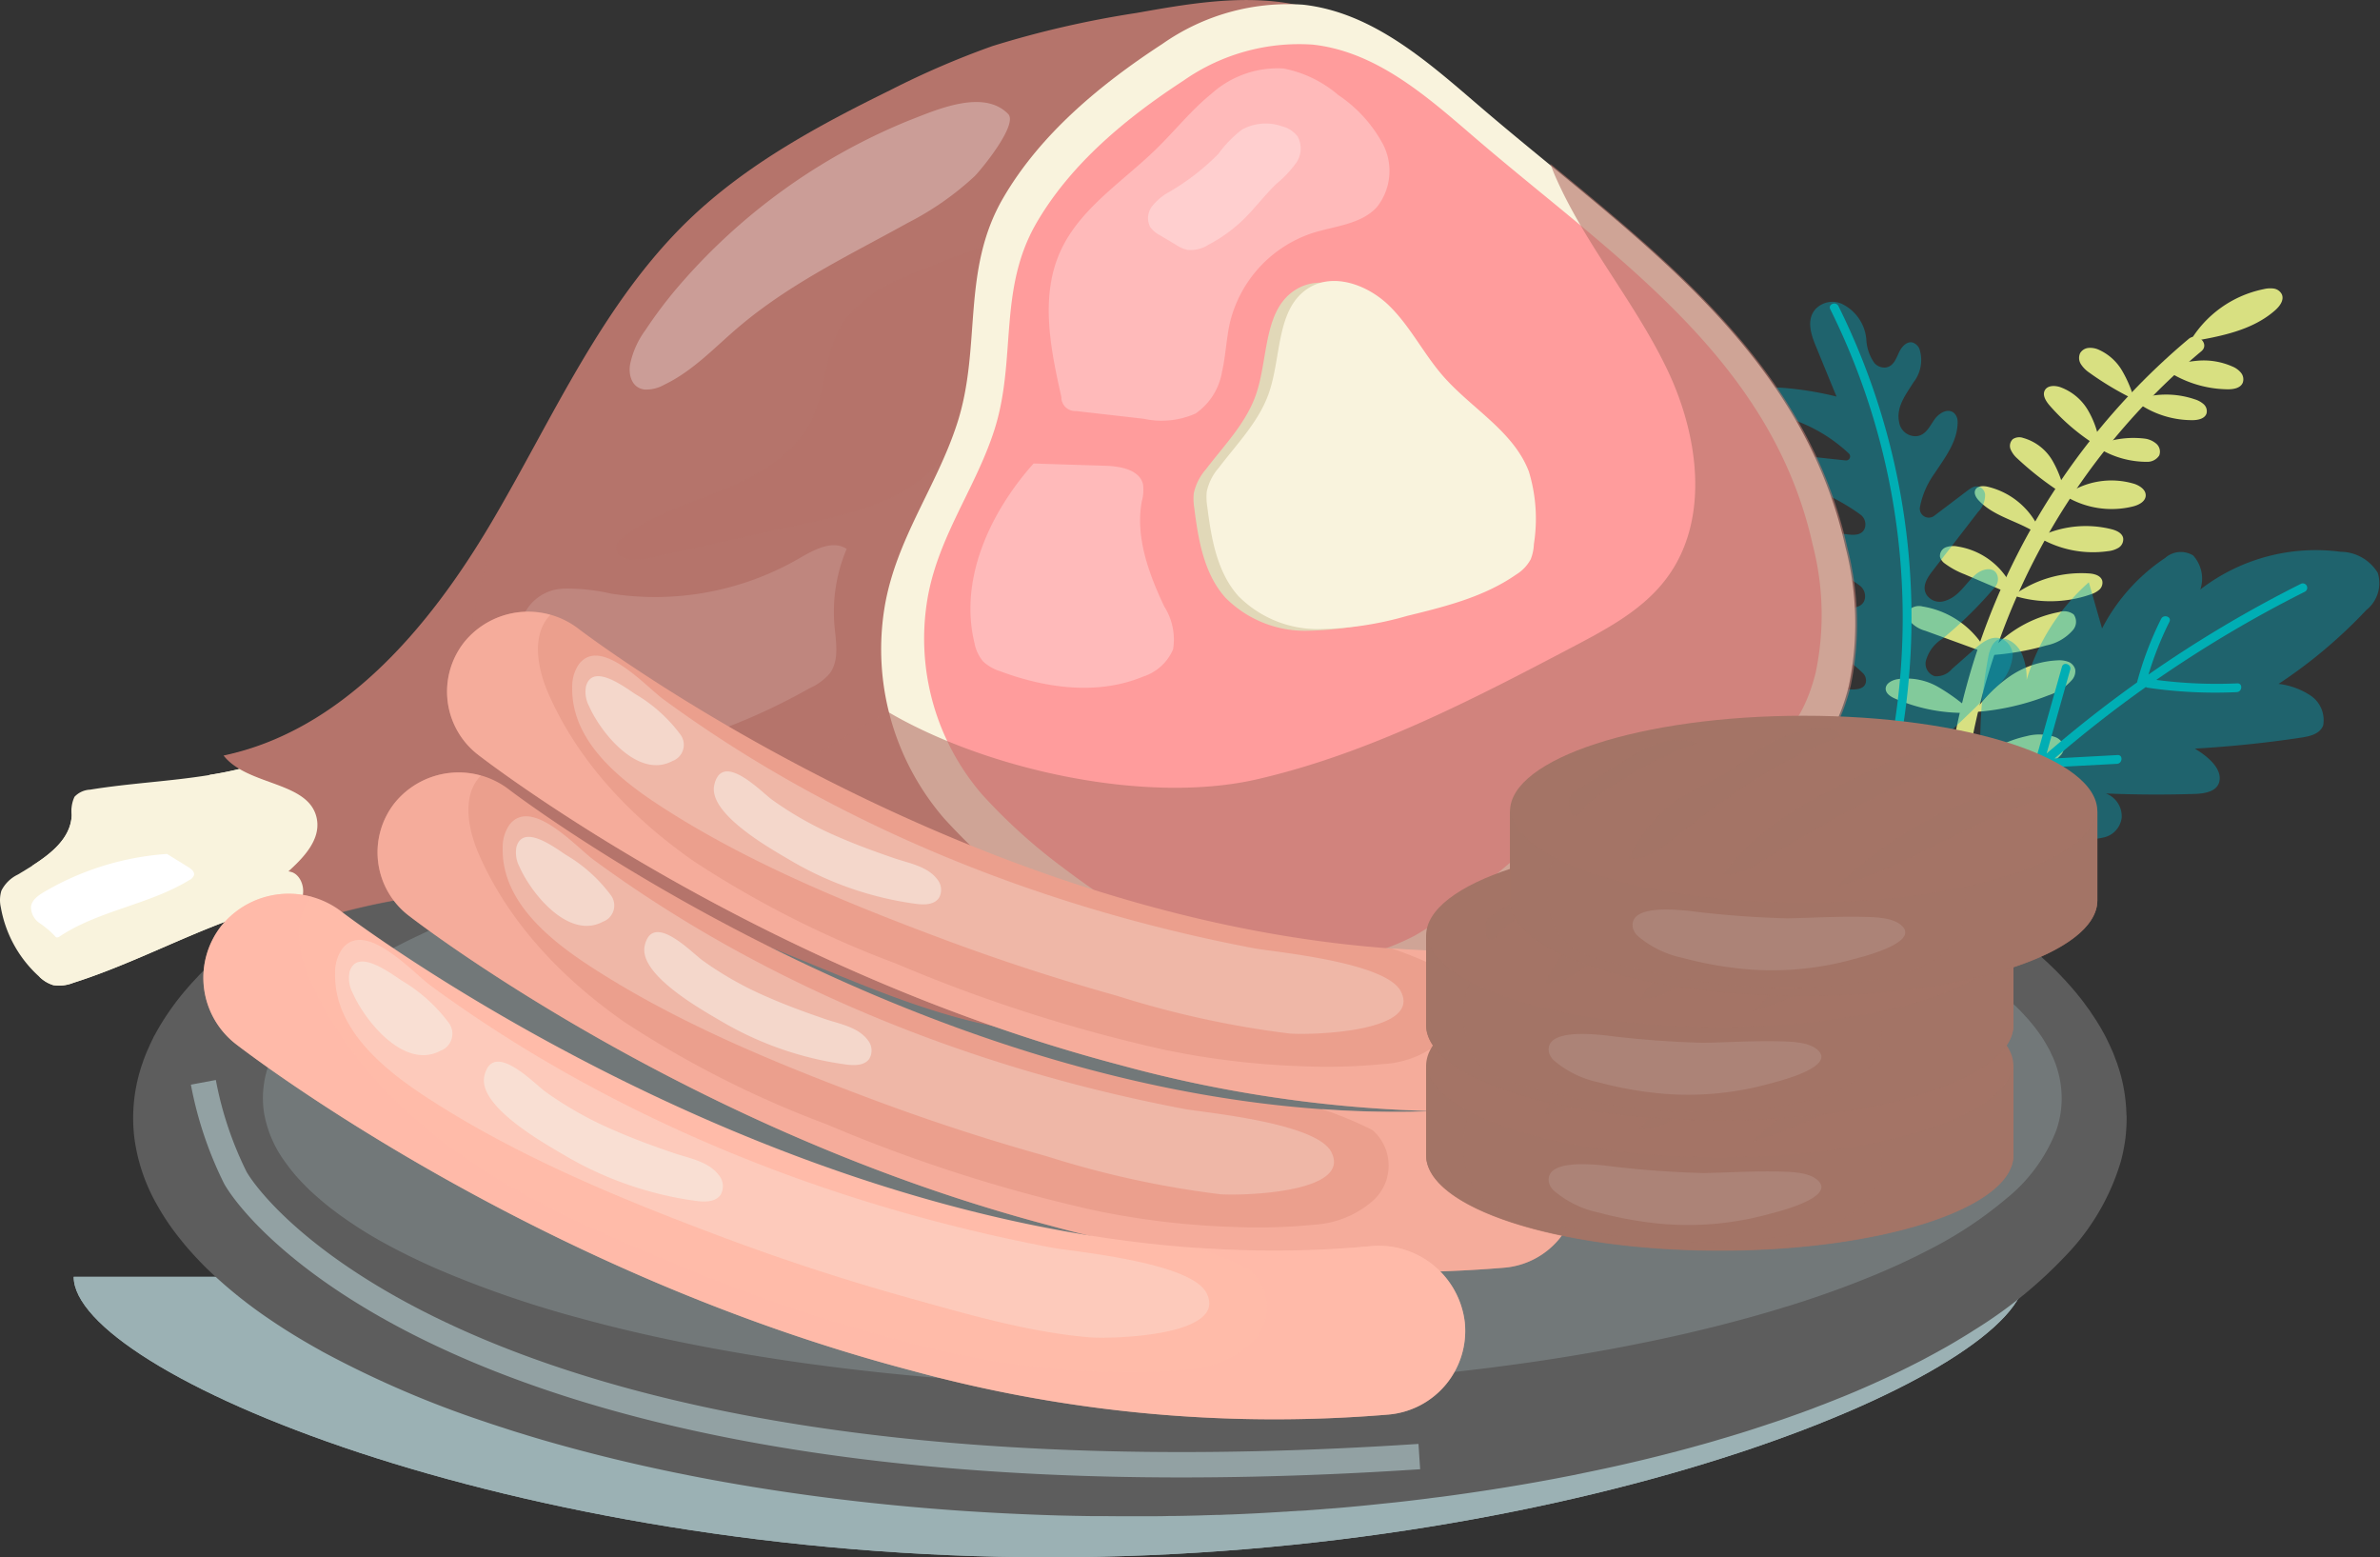 <svg id="Component_34_1" data-name="Component 34 – 1" xmlns="http://www.w3.org/2000/svg" xmlns:xlink="http://www.w3.org/1999/xlink" width="187.599" height="122.712" viewBox="0 0 187.599 122.712">
  <rect x="0" y="0" width="187.599" height="122.712" fill="#333333" stroke="none"/>
  <defs>
    <clipPath id="clip-path">
      <path id="Path_2819" data-name="Path 2819" d="M226.222,184.108c0,7.483-34.429,22.1-76.9,22.1s-76.9-14.617-76.9-22.1Z" fill="#c8e7eb"/>
    </clipPath>
  </defs>
  <g id="Group_6834" data-name="Group 6834" transform="translate(-66.613 -83.496)" opacity="0.7">
    <g id="Group_6833" data-name="Group 6833">
      <path id="Path_2816" data-name="Path 2816" d="M226.222,184.108c0,7.483-34.429,22.1-76.9,22.1s-76.9-14.617-76.9-22.1Z" fill="#c8e7eb"/>
      <g id="Group_6832" data-name="Group 6832" clip-path="url(#clip-path)">
        <g id="Group_6830" data-name="Group 6830">
          <path id="Path_2817" data-name="Path 2817" d="M226.222,195.036l-153.8.113V184.108h153.8Z" fill="#c8e7eb"/>
        </g>
        <g id="Group_6831" data-name="Group 6831">
          <path id="Path_2818" data-name="Path 2818" d="M72.42,195.149l153.8-.113v11.172H72.42Z" fill="#c8e7eb"/>
        </g>
      </g>
    </g>
  </g>
  <path id="Path_2820" data-name="Path 2820" d="M234.24,171.608c0,.157-.005.308-.009.456-.012.379-.043.762-.086,1.133a13.691,13.691,0,0,1-.37,1.849,18.125,18.125,0,0,1-4.395,7.456,35.5,35.5,0,0,1-6.755,5.551c-.117.074-.233.149-.355.222q-.609.395-1.247.771c-.209.129-.424.255-.64.381-.339.2-.686.39-1.041.585-.287.161-.584.321-.883.478-.15.084-.3.163-.455.242s-.3.153-.455.231c-.766.392-1.557.777-2.367,1.152-.252.117-.516.235-.774.352-.036.018-.072.034-.11.051-.259.115-.517.23-.782.345-.148.065-.3.13-.45.194-.2.089-.4.169-.607.257-.22.093-.439.181-.658.271l-.006,0c-.193.078-.393.159-.59.236a.14.14,0,0,1-.016.01c-.107.04-.219.086-.332.128-.184.076-.377.149-.564.223h-.012l-.015.007c-.149.056-.3.118-.452.173-.251.1-.507.2-.766.291l-.075.026c-.26.1-.52.193-.784.284-.316.115-.636.227-.954.339-.2.071-.393.135-.59.2-.231.077-.464.159-.7.229a.1.1,0,0,1-.043.019l-1.263.414q-1.25.4-2.541.774c-.179.054-.358.108-.534.159-.345.1-.693.2-1.044.292-.085.029-.174.05-.262.073-.313.093-.635.176-.957.262q-1.564.419-3.176.806c-.511.123-1.022.241-1.537.359-.965.221-1.942.43-2.934.633l-1.138.235q-2.846.565-5.819,1.036c-.072.01-.144.023-.219.035-.012,0-.028,0-.041.007-.074.014-.146.023-.216.034l-.205.031c-1.217.188-2.454.367-3.7.532-.409.051-.817.1-1.226.156q-1.29.162-2.6.306l-.017,0c-.486.053-.977.1-1.47.153-1.059.111-2.13.211-3.207.3-.067,0-.136.008-.2.017a.588.588,0,0,0-.086.007l-.07,0c-.059.007-.122.013-.178.015s-.123.01-.186.014c-.021,0-.043,0-.065.008-.183.012-.366.031-.55.041l-.436.033-.042,0c-.077.006-.151.014-.227.019l-.16.014a.371.371,0,0,0-.077.008H169.5a1.092,1.092,0,0,0-.151.009l-.071,0-.121.011c-.031,0-.06,0-.1,0-.061.005-.125.007-.19.01-.115.01-.232.018-.348.022-.071.006-.142.009-.215.012-.113.011-.228.019-.343.027-.037,0-.079,0-.117.006-.12,0-.233.014-.352.019q-1.872.117-3.771.193c-.049,0-.1,0-.147.006-.072,0-.146,0-.219.006-.121,0-.246.012-.368.016l-.192.008c-.03,0-.057,0-.084,0-.061,0-.125,0-.188,0-.134.008-.265.011-.4.014-.063,0-.129.006-.193.006s-.128.005-.194.005c-.556.022-1.117.034-1.681.047l-.406.007c-.178,0-.356.008-.534.008h-.006c-.031,0-.06,0-.1,0s-.1,0-.151,0h-.049c-.24.005-.48.014-.722.014h-.036c-.13,0-.263.007-.4.007H157.6c-.059,0-.121,0-.184,0-.164,0-.326,0-.494,0h-.365c-.215,0-.426,0-.639,0h-.244q-.971,0-1.937-.012a1.235,1.235,0,0,1-.172,0h-.1c-.043,0-.085,0-.132,0s-.064,0-.1,0h-.058c-.049,0-.094,0-.139,0s-.07,0-.105,0c-.051,0-.1,0-.151,0a.984.984,0,0,1-.109,0q-1.365-.018-2.72-.054-3.874-.116-7.633-.371h-.01c-5.211-.358-10.244-.922-15.045-1.669-.031,0-.066-.009-.1-.015q-2.233-.348-4.4-.747c-4.183-.774-8.163-1.687-11.911-2.73q-1.353-.372-2.661-.772l-.28-.087c-.214-.067-.425-.129-.636-.194-.351-.111-.7-.222-1.045-.339-.056-.016-.117-.034-.17-.052-.14-.044-.278-.089-.415-.136-.247-.077-.493-.162-.737-.246a80.282,80.282,0,0,1-12.74-5.475c-.1-.054-.193-.1-.289-.162q-2.232-1.234-4.158-2.556a36.574,36.574,0,0,1-4.771-3.87c-.558-.547-1.074-1.1-1.558-1.658-.105-.121-.212-.241-.31-.371-.184-.221-.361-.443-.531-.664a18.711,18.711,0,0,1-1.417-2.106l-.158-.276a14.43,14.43,0,0,1-1.771-5.243,13.072,13.072,0,0,1,.426-5.227c.066-.23.139-.461.222-.693.008-.025.018-.052.026-.08.068-.2.145-.394.221-.59.023-.05.042-.1.064-.158.07-.158.139-.317.216-.481.032-.084.071-.164.11-.245.053-.116.108-.229.162-.339.039-.077.074-.156.114-.234a1.122,1.122,0,0,0,.059-.1c.132-.239.266-.48.409-.718.033-.063.075-.115.107-.18.132-.216.272-.429.415-.646.041-.053.073-.112.113-.166.175-.258.356-.516.547-.763.031-.046.064-.094.1-.139.164-.215.334-.427.511-.64.033-.039.063-.076.094-.117s.049-.06.076-.088c.062-.07.121-.143.188-.213a.242.242,0,0,1,.03-.043l.3-.336a.622.622,0,0,1,.1-.1.435.435,0,0,1,.06-.068c.124-.14.257-.275.381-.417.023-.025.047-.049.074-.075.268-.275.547-.55.833-.826.121-.118.249-.227.368-.344.037-.03.072-.066.109-.1q.165-.157.34-.314a.347.347,0,0,1,.063-.054c.219-.2.445-.388.676-.578.027-.02.054-.047.084-.069l.134-.112c.051-.046.1-.087.152-.129a.092.092,0,0,0,.019-.02.553.553,0,0,0,.091-.078c.327-.254.656-.514.99-.773.055-.034.1-.075.155-.112.358-.275.733-.541,1.116-.809.063-.046.133-.1.2-.136a2.426,2.426,0,0,1,.263-.178.084.084,0,0,1,.027-.026c.037-.027.07-.047.1-.072a.4.4,0,0,0,.056-.041c.2-.13.41-.269.617-.406.058-.034.117-.07.178-.109a1.69,1.69,0,0,1,.178-.111c.111-.075.219-.145.334-.215.2-.129.414-.255.619-.384.125-.074.242-.144.365-.215.375-.224.759-.447,1.141-.667a.819.819,0,0,0,.088-.046h0c.105-.067.215-.119.323-.182s.194-.1.3-.163c.083-.043.167-.09.251-.133s.164-.09.246-.132c.125-.07.252-.14.375-.2s.249-.13.375-.193c.28-.145.564-.29.853-.43.08-.042.157-.079.239-.121s.172-.086.262-.128a1.2,1.2,0,0,1,.148-.072c.071-.039.145-.074.219-.109.232-.111.458-.219.692-.324a1.658,1.658,0,0,1,.165-.078.028.028,0,0,0,.023-.01c.159-.07.325-.148.481-.225a1.65,1.65,0,0,0,.193-.086c.119-.051.232-.1.356-.154h0a1.5,1.5,0,0,1,.2-.094c.17-.078.345-.154.528-.232a.1.1,0,0,1,.04-.018c.317-.144.635-.273.959-.416.172-.063.349-.141.525-.212l.977-.394.512-.2c.31-.125.627-.243.943-.363.142-.054.28-.109.42-.163s.277-.109.432-.164h.015c.291-.1.582-.209.875-.31.153-.049.306-.11.454-.163.115-.036.228-.078.339-.114.225-.082.451-.155.682-.236l.471-.154c.086-.028.169-.058.255-.083h0c.054-.016.1-.038.154-.053h.006c.048-.013.093-.032.148-.048.037-.016.078-.026.111-.039.243-.079.487-.159.735-.235.1-.034.207-.07.308-.1.4-.126.8-.25,1.209-.372.158-.05.319-.1.477-.144.43-.13.855-.249,1.289-.373a.077.077,0,0,1,.039-.011.819.819,0,0,1,.153-.041h0a.361.361,0,0,1,.057-.021c.516-.146,1.027-.289,1.549-.424.143-.041.291-.078.433-.114.418-.111.835-.222,1.262-.327.128-.037.264-.069.4-.1.508-.129,1.017-.25,1.534-.377a.874.874,0,0,0,.086-.017l.309-.071a.109.109,0,0,1,.046-.01c.242-.06.488-.117.736-.171.2-.047.4-.1.605-.137a.138.138,0,0,1,.041-.009c.026-.007.045-.009.074-.018.11-.027.219-.051.329-.068a.51.51,0,0,1,.119-.027c.218-.052.435-.094.652-.145h0c.3-.068.6-.131.9-.194l.027,0c.58-.123,1.156-.234,1.738-.347.143-.031.291-.058.438-.086l1.464-.275c.11-.016.217-.037.33-.06.585-.1,1.18-.21,1.785-.307.116-.019.231-.043.355-.06.489-.078.993-.159,1.5-.237.147-.024.3-.04.44-.067.611-.1,1.224-.191,1.84-.277.027-.006.054-.006.083-.011.586-.08,1.182-.162,1.773-.237.155-.025.316-.045.474-.065.541-.068,1.089-.136,1.631-.2.093-.008.179-.02.271-.036.629-.067,1.261-.138,1.9-.2.144-.012.289-.034.434-.047l1.561-.154c.152-.016.3-.029.454-.039.637-.062,1.288-.123,1.937-.168l.267-.023c.558-.045,1.133-.086,1.7-.129.171-.01.347-.022.518-.035.6-.043,1.2-.078,1.8-.113.063-.005.125-.012.188-.016.66-.034,1.316-.067,1.982-.1.172-.008.35-.01.526-.02.533-.025,1.062-.04,1.6-.066.155,0,.306-.009.466-.013.66-.02,1.327-.042,2-.061.138,0,.271,0,.414-.012.548-.005,1.1-.012,1.652-.023.19,0,.375,0,.564,0,.679-.009,1.36-.016,2.042-.016.6,0,1.181.007,1.769.009.192.007.383.007.572.011s.4.005.6.011h.077l.506,0c.221.005.447.005.67.01.358.012.721.024,1.09.031.227.005.454.01.685.022.094,0,.192,0,.281.007.062,0,.116.006.169.006h.006c.153,0,.3.007.458.018.058,0,.116,0,.172,0h.055c.206.006.4.018.606.028.244.008.483.013.729.024.048,0,.1,0,.148.009h.04c.03,0,.063.005.094.005h.035c.036,0,.07,0,.1,0,.193.009.383.017.572.029s.36.021.535.032h0c.06.005.121.005.184.008a.21.21,0,0,1,.063.007h.005c.244.009.483.019.729.032.064,0,.131,0,.2.009l.369.023a.231.231,0,0,1,.074.008h.063c.4.024.8.047,1.2.078.063,0,.129,0,.19.007a2.741,2.741,0,0,0,.283.018c.172.012.342.026.511.042a.7.7,0,0,1,.129.013h.008c.1,0,.188.012.276.022s.2.009.3.015a.794.794,0,0,0,.119.01c.093.006.178.016.265.019.071.006.137.012.205.014.291.028.587.051.883.076.071.008.143.011.219.018s.154.008.236.012c.023,0,.041.006.059.006.1.017.215.021.319.03.034,0,.07,0,.1.009s.093.011.144.014c.276.024.557.054.834.077.128.016.261.025.387.04a1.8,1.8,0,0,1,.2.019c.109.012.212.02.319.029h.008c.274.023.537.049.811.082h.031c.164.018.324.037.483.053.137.014.277.03.414.043a.012.012,0,0,1,.012.008c.332.029.669.071,1,.1.067.01.133.016.2.025.555.069,1.1.132,1.652.2.1.009.2.026.31.034.053.012.116.016.172.025s.129.015.194.027h.017a.43.43,0,0,0,.1.008.028.028,0,0,0,.023.007.267.267,0,0,1,.033.008c.247.031.5.06.752.1.169.023.338.044.508.07.364.048.725.1,1.088.151.184.026.367.057.555.088.351.044.7.1,1.05.156.178.027.355.051.534.082.363.055.72.117,1.08.168h.017c.049.009.1.021.161.034.1.018.2.032.3.05.439.071.878.149,1.312.224.075.012.145.027.217.041.526.091,1.049.183,1.568.285.049.01.092.012.137.025.091.021.177.037.267.055h.006c.164.031.325.062.486.09.2.041.406.082.6.117l.416.09c.356.066.717.144,1.072.216.161.035.324.069.481.1.339.068.671.141,1.006.216.162.031.314.071.477.11.343.073.681.151,1.017.234.146.034.289.061.435.1.045.009.09.024.135.034s.115.026.171.035c.282.076.567.137.847.21.084.024.177.042.263.062.954.242,1.891.482,2.821.732.117.029.236.063.345.1.344.094.684.184,1.02.285l.176.051c.037.011.078.02.115.032a.45.45,0,0,0,.055.013c.023.01.049.016.078.027a.089.089,0,0,0,.031.008c.3.084.6.172.893.264.144.035.294.084.437.129.266.078.528.158.783.233.043.017.08.028.127.044l.03.008c.13.035.255.081.386.12.055.017.118.04.174.052s.134.048.2.07c.21.06.411.128.616.2.1.035.194.06.291.1s.211.069.319.106a.353.353,0,0,1,.051.02c.285.09.563.189.841.283.047.013.094.029.136.045l1.187.414c.1.035.2.076.309.111.3.11.606.225.907.335.132.05.264.1.4.146.248.092.484.184.723.277a.738.738,0,0,0,.082.036c.14.049.274.109.408.153.26.113.526.218.784.321.13.049.265.109.39.155.279.121.558.231.826.348.1.046.209.086.312.135.756.317,1.491.65,2.211.987.088.046.174.083.26.124.271.131.54.254.8.385.113.057.23.111.346.171a1.911,1.911,0,0,1,.179.093c.176.086.346.164.512.251.125.065.246.122.364.19.224.117.439.227.659.344.116.062.231.121.349.18.223.126.454.252.679.378.1.054.193.111.293.16.281.162.555.321.83.485a.584.584,0,0,1,.109.061c.311.188.621.371.932.563.058.032.114.075.17.11.241.153.474.3.71.447l.266.178c.2.129.4.266.593.4.1.063.191.13.282.192.186.128.373.261.555.393.1.065.184.131.273.2.188.139.379.276.565.415.075.051.148.113.224.168s.178.137.266.209q.2.154.4.314c.03.027.057.047.083.068.256.207.506.41.755.626a.15.15,0,0,0,.037.028c.223.19.442.384.653.583.053.05.107.092.158.141.173.164.348.315.514.48.06.06.115.11.177.169.161.159.317.31.471.468.055.057.1.113.158.165.161.177.323.338.479.511.033.046.073.082.109.124.16.176.317.352.468.532.048.061.1.114.151.174.1.117.185.24.28.349s.168.211.25.318c.1.124.183.246.269.366s.187.248.276.371.156.239.236.353.176.267.262.394.146.233.211.342c.085.138.17.275.248.411.06.116.123.226.185.333.078.141.154.289.226.432.051.112.1.22.155.323.072.148.138.3.205.456.049.1.1.2.141.307.035.083.068.169.1.255a1.459,1.459,0,0,1,.053.154.378.378,0,0,1,.037.089c.033.09.074.186.1.268.017.047.037.08.054.132v.018c.071.206.133.41.2.623a13.142,13.142,0,0,1,.515,3.352v0C234.24,171.416,234.24,171.514,234.24,171.608Z" transform="translate(-66.613 -83.496)" fill="#5d5d5d"/>
  <path id="Path_2821" data-name="Path 2821" d="M229.119,170.065c0,.113,0,.222-.008.329-.011.276-.041.553-.079.823a7.976,7.976,0,0,1-.333,1.34,12.869,12.869,0,0,1-3.965,5.406,31.559,31.559,0,0,1-6.1,4.024c-.106.054-.21.109-.321.162-.366.191-.739.376-1.124.559-.189.094-.383.185-.578.275-.306.144-.618.285-.939.425-.26.117-.527.233-.8.348l-.41.175c-.133.055-.273.11-.41.167-.692.284-1.407.563-2.137.835-.227.085-.465.17-.7.256l-.1.036-.707.251-.4.139c-.181.066-.366.123-.549.188s-.4.131-.594.2l-.006,0c-.174.055-.353.114-.531.171-.006,0-.01,0-.014.006l-.3.092c-.166.056-.339.11-.508.163l-.012,0a.031.031,0,0,1-.016,0c-.131.04-.268.085-.4.125-.228.072-.459.141-.693.21l-.067.02c-.236.07-.47.141-.709.206-.285.083-.572.165-.859.245-.178.053-.356.1-.533.148-.209.056-.42.116-.627.167a.128.128,0,0,1-.039.013c-.377.1-.756.2-1.141.3q-1.125.29-2.294.562l-.479.116c-.313.071-.625.142-.943.212-.077.019-.157.035-.237.051-.282.068-.574.128-.864.191q-1.408.3-2.866.584c-.459.089-.92.175-1.385.261q-1.306.238-2.648.46l-1.026.168q-2.569.409-5.252.751l-.195.026a.341.341,0,0,1-.039.006l-.2.025c-.061.006-.125.015-.184.022-1.1.135-2.215.266-3.342.385l-1.108.113c-.773.078-1.557.152-2.347.222h-.016c-.437.039-.882.076-1.326.112-.955.08-1.922.153-2.9.217-.06,0-.121.006-.18.013-.027,0-.054,0-.077,0l-.065,0c-.051,0-.107.01-.159.011l-.167.01c-.019,0-.04,0-.059.005-.164.009-.332.024-.5.031-.129.006-.261.015-.393.024h-.037l-.206.014c-.048,0-.1.006-.146.009a.391.391,0,0,0-.068.007H170.7a1.255,1.255,0,0,0-.137.006l-.062,0c-.035,0-.073,0-.109.008s-.055,0-.088,0c-.055.005-.112.006-.172.008-.1.006-.208.012-.313.015-.063.005-.127.007-.192.009-.105.008-.207.014-.312.02-.033,0-.071,0-.1,0-.108,0-.211.011-.318.014q-1.687.084-3.4.141c-.046,0-.087,0-.133,0-.065,0-.131,0-.2,0-.109,0-.221.008-.332.01-.057,0-.117,0-.173.006-.026,0-.051,0-.075,0-.055,0-.112,0-.168,0-.123.006-.241.008-.363.01-.059,0-.119,0-.175,0s-.117,0-.177,0c-.5.015-1.006.025-1.515.035l-.367,0c-.161,0-.323.007-.483.007h-.005c-.026,0-.054,0-.085,0h-.18c-.218,0-.433.01-.652.01h-.032c-.118,0-.238,0-.357,0h-.061c-.054,0-.108,0-.167,0-.149,0-.293,0-.443,0h-.331c-.195,0-.384,0-.575,0h-.221c-.583,0-1.168,0-1.748-.009a1.351,1.351,0,0,1-.156,0h-.091c-.039,0-.077,0-.117,0s-.058,0-.09,0h-.052c-.045,0-.086,0-.126,0s-.063,0-.1,0h-.136c-.032,0-.065,0-.1,0q-1.231-.01-2.456-.04-3.5-.081-6.886-.268h-.009c-4.7-.259-9.243-.668-13.575-1.21l-.086-.011q-2.019-.252-3.971-.542c-3.774-.561-7.365-1.223-10.748-1.979-.812-.18-1.615-.367-2.4-.559l-.252-.064c-.194-.048-.383-.093-.574-.141-.317-.08-.633-.161-.944-.245-.051-.012-.1-.025-.153-.038-.126-.031-.25-.065-.374-.1q-.334-.086-.665-.18a82.775,82.775,0,0,1-11.495-3.968c-.09-.039-.176-.078-.263-.118q-2.015-.9-3.751-1.854a32.586,32.586,0,0,1-4.3-2.806c-.5-.4-.969-.8-1.406-1.2-.1-.087-.192-.174-.281-.267-.165-.162-.325-.323-.478-.483a13.878,13.878,0,0,1-1.279-1.527l-.143-.2a9.147,9.147,0,0,1-1.6-3.8,7.741,7.741,0,0,1,.385-3.791c.06-.166.126-.334.2-.5.008-.019.015-.038.022-.059.063-.142.132-.285.2-.426.023-.038.039-.076.058-.115.064-.115.126-.23.195-.349a1.942,1.942,0,0,1,.1-.178c.047-.084.1-.165.144-.246.037-.055.068-.111.1-.169.015-.024.037-.048.053-.076.119-.174.24-.349.369-.521.031-.045.066-.084.1-.13.12-.157.246-.311.375-.469.036-.039.065-.082.1-.121.158-.186.321-.373.493-.552.031-.034.06-.069.091-.1.148-.156.3-.31.461-.465a.853.853,0,0,0,.085-.085c.023-.019.044-.043.069-.063.056-.051.11-.1.17-.155.007-.011.016-.017.027-.031.09-.083.18-.162.269-.244a.561.561,0,0,1,.09-.074.3.3,0,0,1,.056-.05c.111-.1.23-.2.341-.3.021-.018.043-.035.068-.054q.363-.3.751-.6c.109-.086.224-.165.334-.249.032-.023.064-.049.1-.07.1-.077.2-.153.307-.227a.24.24,0,0,1,.057-.039c.2-.144.4-.281.61-.42.025-.014.048-.033.075-.05s.082-.054.121-.082.09-.062.137-.092a.08.08,0,0,0,.018-.015.6.6,0,0,0,.082-.056c.295-.184.593-.373.894-.562.049-.024.09-.054.139-.08.322-.2.662-.393,1.007-.586.057-.034.12-.07.183-.1a2.538,2.538,0,0,1,.236-.129.1.1,0,0,1,.026-.018c.034-.02.063-.035.1-.052.015-.008.031-.02.05-.03.182-.1.37-.2.557-.294l.16-.079a1.436,1.436,0,0,1,.161-.082c.1-.054.2-.1.3-.156.184-.093.373-.183.559-.277.113-.055.219-.1.328-.156.34-.162.686-.324,1.031-.485a.514.514,0,0,0,.08-.032h0c.1-.049.194-.087.293-.132s.174-.075.267-.119c.074-.029.151-.065.226-.1s.148-.066.223-.1c.112-.05.227-.1.339-.149s.224-.094.338-.138c.253-.107.508-.211.769-.313l.214-.088c.081-.029.156-.062.24-.093a1.327,1.327,0,0,1,.131-.052c.066-.028.132-.053.2-.078.209-.082.412-.16.623-.236.048-.022.1-.038.15-.056a.038.038,0,0,0,.022-.007c.14-.051.292-.108.432-.163.059-.016.118-.041.176-.062.106-.037.208-.076.32-.113h0a1.753,1.753,0,0,1,.182-.067c.154-.057.312-.113.476-.17a.2.2,0,0,1,.037-.012c.286-.105.573-.2.867-.3.153-.046.313-.1.471-.153l.883-.286c.153-.047.305-.1.461-.145.279-.089.567-.175.85-.263l.381-.118c.134-.036.248-.078.388-.118h.015c.262-.075.526-.152.79-.226.137-.035.275-.08.406-.117.106-.027.207-.056.309-.083.2-.059.406-.112.615-.172l.424-.112c.077-.019.154-.041.23-.059h0c.049-.011.09-.027.139-.038h.005c.043-.01.085-.024.134-.036l.1-.027c.221-.059.44-.116.664-.172.09-.023.188-.05.279-.068.358-.092.723-.182,1.09-.271.141-.036.288-.07.432-.1.385-.094.77-.181,1.162-.272a.074.074,0,0,1,.034-.008,1.2,1.2,0,0,1,.138-.029h0a.222.222,0,0,1,.05-.015c.465-.1.926-.211,1.4-.308.129-.028.26-.056.391-.082.377-.081.754-.16,1.138-.238.116-.026.239-.049.356-.073.459-.094.917-.181,1.385-.273a.674.674,0,0,0,.076-.014c.092-.015.184-.033.281-.051a.141.141,0,0,1,.041-.007q.329-.064.664-.124c.178-.034.364-.069.545-.1a.231.231,0,0,1,.037-.007c.024,0,.041-.006.068-.013.1-.019.2-.037.3-.049a.572.572,0,0,1,.108-.02c.2-.037.391-.067.587-.1h0c.27-.049.537-.1.806-.142h.024c.525-.089,1.043-.169,1.57-.251.128-.022.261-.042.393-.063l1.322-.2c.1-.01.2-.027.3-.044.529-.075,1.066-.151,1.611-.222.1-.014.209-.032.321-.043.442-.057.9-.116,1.351-.172.131-.018.266-.029.4-.049.553-.07,1.106-.139,1.659-.2.027-.005.051-.005.078-.009.529-.058,1.066-.117,1.6-.172.139-.017.286-.032.426-.048.491-.047.985-.1,1.473-.142.084-.007.162-.016.244-.027.568-.049,1.139-.1,1.713-.148.131-.01.262-.026.391-.035l1.409-.112c.137-.011.274-.021.409-.029.578-.045,1.162-.089,1.748-.121l.241-.017c.505-.032,1.023-.061,1.536-.093.155-.007.313-.015.469-.026.538-.031,1.082-.056,1.621-.081.057,0,.113-.01.17-.012.6-.025,1.186-.048,1.787-.076.155,0,.316-.007.475-.014.481-.017.958-.03,1.445-.047.141,0,.278-.007.42-.009l1.8-.046c.124,0,.245,0,.374-.008.494,0,.993-.008,1.49-.016.172,0,.339,0,.51,0,.613-.006,1.226-.011,1.842-.011.539,0,1.065.005,1.6.007.171,0,.344,0,.515.008s.362,0,.546.008h.07l.455,0c.2,0,.4,0,.606.006.322.008.65.018.982.023.205,0,.41.008.619.015.084,0,.174,0,.254.005.057,0,.1,0,.152,0h0c.139,0,.276.007.414.015h.206c.185,0,.365.012.546.019l.659.018c.043,0,.085,0,.132.007h.038c.025,0,.056,0,.085,0h.032l.092,0c.175.008.345.012.515.021s.326.016.485.024h0c.054,0,.111,0,.166.005a.236.236,0,0,1,.058,0h.006c.219.007.434.015.655.024.06,0,.12,0,.176.007.112,0,.226.01.336.016a.29.29,0,0,1,.065,0h.057c.359.018.723.034,1.082.058.058,0,.116,0,.17,0,.088.008.172.012.258.014.153.009.306.018.459.03a.66.66,0,0,1,.117.01h.008a2.384,2.384,0,0,1,.246.016c.092,0,.182.006.268.011.039.005.074.005.11.007.085,0,.161.011.239.013s.123.009.186.011l.794.055c.066.005.131.007.2.012s.139.006.214.008c.019,0,.036.005.051.005.1.014.2.016.29.023.03,0,.062,0,.094.005s.084.009.129.011l.752.056c.117.011.238.018.35.029.064,0,.125.007.182.013.1.01.193.014.288.022h.008c.248.016.485.035.731.059H176c.149.012.295.027.439.039l.371.031a.011.011,0,0,1,.011.005c.3.022.6.053.9.075.06.007.121.012.184.018.5.05.989.1,1.491.146.09.006.182.019.28.026.049.007.1.01.154.016s.117.012.174.021h.015a.535.535,0,0,0,.088.006.049.049,0,0,0,.022,0c.012,0,.021.008.029.008.224.021.453.042.678.07.154.016.307.032.46.05l.981.11c.166.018.332.042.5.063.317.031.633.071.946.114.161.019.32.037.482.059.327.04.648.085.975.121h.013c.046.007.094.016.147.026l.269.036c.4.05.791.108,1.182.162.069.009.132.019.2.03.477.066.948.132,1.416.206.045.008.084.009.123.019l.242.04h0c.149.022.3.045.44.064.184.029.367.06.545.085l.373.066c.321.047.648.1.969.157l.433.075c.306.049.606.1.907.156.146.024.286.052.431.08.309.054.615.11.918.17.132.024.26.044.393.069l.122.025c.05.008.1.019.155.025.254.055.512.1.763.153.077.017.159.03.237.046.86.174,1.705.348,2.547.53.105.02.212.045.31.069.309.068.616.133.921.206l.157.037c.034.008.071.015.105.025.015,0,.03.007.048.009s.046.011.072.019a.14.14,0,0,0,.028.006c.273.061.539.124.8.19.132.027.266.062.4.094.24.058.474.115.706.169.038.013.071.021.114.032l.026.005c.118.027.232.06.351.088a1.328,1.328,0,0,0,.154.037c.065.019.121.035.186.051.188.044.371.094.556.144.088.024.175.043.262.07s.19.05.287.075l.047.016c.258.065.508.137.758.205a1.149,1.149,0,0,1,.123.033c.359.1.719.2,1.07.3.094.025.186.055.28.08.273.08.546.163.82.242.118.038.236.071.355.106.225.068.438.133.653.2a.651.651,0,0,0,.075.025c.126.036.247.08.37.111.232.083.474.158.705.234.117.035.24.079.352.112.252.087.5.167.746.252.092.033.189.063.283.1.68.23,1.344.471,1.994.716.08.033.156.06.234.089.246.1.488.185.721.28.1.041.209.08.311.124.057.019.107.043.163.067.159.062.312.118.462.182.113.048.221.089.328.137.2.086.4.166.6.249.1.046.207.088.313.132l.614.274c.086.039.174.081.262.115.256.118.5.233.75.353a.8.8,0,0,1,.1.044c.28.136.558.269.838.408.053.023.1.054.155.08.217.11.427.215.639.324l.242.129c.181.094.356.193.535.287.088.046.17.094.255.139.167.093.336.189.5.285.086.047.165.094.246.143.171.1.342.2.51.3.068.036.134.082.2.121s.16.1.241.153c.12.074.241.149.362.226a.877.877,0,0,0,.074.05c.232.149.457.3.682.454a.091.091,0,0,0,.033.02c.2.137.4.279.588.422.049.036.1.068.144.1.155.12.313.23.464.35.054.043.1.079.16.122.142.116.285.224.425.339.048.04.092.082.142.12.145.128.292.244.433.37.029.034.066.06.1.09.145.127.287.256.422.385.043.044.091.083.137.126.088.085.168.175.254.254s.15.153.224.23.166.179.243.265.168.18.25.27.14.174.213.256.157.193.236.286.131.169.189.247c.076.1.153.2.223.3s.111.163.169.241c.07.1.138.21.2.312.047.082.1.161.143.235.064.108.123.22.185.331.043.071.084.148.125.223.031.059.063.122.09.183a.96.96,0,0,1,.049.113.23.23,0,0,1,.031.065c.031.064.068.135.094.193.015.035.034.059.049.1v.013c.064.148.122.3.176.451a7.815,7.815,0,0,1,.466,2.431h0C229.119,169.925,229.119,169.995,229.119,170.065Z" transform="translate(-66.613 -83.496)" fill="#c8e7eb" opacity="0.2"/>
  <g id="Group_6882" data-name="Group 6882" transform="translate(-66.613 -83.496)">
    <g id="Group_6867" data-name="Group 6867">
      <g id="Group_6836" data-name="Group 6836">
        <g id="Group_6835" data-name="Group 6835">
          <path id="Path_2822" data-name="Path 2822" d="M222.6,122.951c-.225-.233-.426-.571-.284-.856.161-.322.62-.325.973-.245a5.983,5.983,0,0,1,4.236,3.764l-.025.114a8.361,8.361,0,0,1,5.518-.538c.406.1.871.3.949.706a.78.78,0,0,1-.356.758,1.975,1.975,0,0,1-.84.273,8.4,8.4,0,0,1-5.4-1.05l.1-.133,0,0C225.979,124.6,223.9,124.314,222.6,122.951Z" fill="#d8e081"/>
        </g>
      </g>
      <g id="Group_6838" data-name="Group 6838">
        <g id="Group_6837" data-name="Group 6837">
          <path id="Path_2823" data-name="Path 2823" d="M219.91,127.9a.968.968,0,0,1-.383-.538.732.732,0,0,1,.466-.741,1.719,1.719,0,0,1,.929-.061,5.737,5.737,0,0,1,4.458,3.6v.207a9.064,9.064,0,0,1,5.861-1.688c.44.024.965.161,1.08.584a.741.741,0,0,1-.243.709,1.916,1.916,0,0,1-.687.367,9.643,9.643,0,0,1-6.07.086l.02-.021c-1.291-.554-2.586-1.1-3.875-1.656A6.523,6.523,0,0,1,219.91,127.9Z" fill="#d8e081"/>
        </g>
      </g>
      <g id="Group_6840" data-name="Group 6840">
        <g id="Group_6839" data-name="Group 6839">
          <path id="Path_2824" data-name="Path 2824" d="M221.926,139.662a13.561,13.561,0,0,1-5.921-1.108c-.351-.15-.75-.4-.757-.777-.005-.418.461-.666.869-.752a4.978,4.978,0,0,1,3.262.6,14.96,14.96,0,0,1,2.717,2.016Z" fill="#d8e081"/>
        </g>
      </g>
      <g id="Group_6842" data-name="Group 6842">
        <g id="Group_6841" data-name="Group 6841">
          <path id="Path_2825" data-name="Path 2825" d="M227.8,114.237c.219-.38.768-.374,1.185-.243a4.2,4.2,0,0,1,2.192,1.8,7.227,7.227,0,0,1,.938,2.7l-.005.009a7.423,7.423,0,0,1,3.588-.441,1.741,1.741,0,0,1,.9.414.831.831,0,0,1,.212.911,1.106,1.106,0,0,1-.926.5,7.24,7.24,0,0,1-3.761-1.023l-.158-.207a16.537,16.537,0,0,1-3.795-3.21C227.871,115.1,227.575,114.627,227.8,114.237Z" fill="#d8e081"/>
        </g>
      </g>
      <g id="Group_6844" data-name="Group 6844">
        <g id="Group_6843" data-name="Group 6843">
          <path id="Path_2826" data-name="Path 2826" d="M230.574,111.326a.858.858,0,0,1,.673-.415,1.628,1.628,0,0,1,.8.145,4.046,4.046,0,0,1,1.826,1.632,9.629,9.629,0,0,1,.967,2.28l-.2-.094a24.214,24.214,0,0,1-3.355-2.023,2.384,2.384,0,0,1-.643-.651A.911.911,0,0,1,230.574,111.326Z" fill="#d8e081"/>
        </g>
      </g>
      <g id="Group_6846" data-name="Group 6846">
        <g id="Group_6845" data-name="Group 6845">
          <path id="Path_2827" data-name="Path 2827" d="M218.371,133.2a2.464,2.464,0,0,1-1.1-.63.844.844,0,0,1,0-1.149,1.132,1.132,0,0,1,.89-.133,7.026,7.026,0,0,1,5.113,3.7Z" fill="#d8e081"/>
        </g>
      </g>
      <g id="Group_6848" data-name="Group 6848">
        <g id="Group_6847" data-name="Group 6847">
          <path id="Path_2828" data-name="Path 2828" d="M234.742,114.961l.121.083a7.026,7.026,0,0,1,4.75-.082,1.867,1.867,0,0,1,.7.385.734.734,0,0,1,.225.729c-.131.408-.654.523-1.084.527A7.427,7.427,0,0,1,234.742,114.961Z" fill="#d8e081"/>
        </g>
      </g>
      <g id="Group_6850" data-name="Group 6850">
        <g id="Group_6849" data-name="Group 6849">
          <path id="Path_2829" data-name="Path 2829" d="M239.172,110.511a8.792,8.792,0,0,1,5.883-4.233,2.1,2.1,0,0,1,.793-.042.854.854,0,0,1,.625.45c.2.445-.153.929-.515,1.25-1.8,1.6-4.317,2.069-6.7,2.479Z" fill="#d8e081"/>
        </g>
      </g>
      <g id="Group_6852" data-name="Group 6852">
        <g id="Group_6851" data-name="Group 6851">
          <path id="Path_2830" data-name="Path 2830" d="M229.4,122.573c0-.019-.01-.039-.015-.055l.034.022-.008-.018a6.238,6.238,0,0,1,5.471-.888c.416.153.871.452.863.9-.008.483-.551.76-1.019.873a7.024,7.024,0,0,1-5.264-.789l-.02-.039Z" fill="#d8e081"/>
        </g>
      </g>
      <g id="Group_6854" data-name="Group 6854">
        <g id="Group_6853" data-name="Group 6853">
          <path id="Path_2831" data-name="Path 2831" d="M237.275,112.605l-.1-.148a12.418,12.418,0,0,1,2.7-.541,5.592,5.592,0,0,1,2.7.46,1.717,1.717,0,0,1,.674.487.809.809,0,0,1,.147.785c-.174.436-.739.532-1.213.524A8.873,8.873,0,0,1,237.275,112.605Z" fill="#d8e081"/>
        </g>
      </g>
      <g id="Group_6856" data-name="Group 6856">
        <g id="Group_6855" data-name="Group 6855">
          <path id="Path_2832" data-name="Path 2832" d="M225.27,118.1a.924.924,0,0,1,.8-.1,3.9,3.9,0,0,1,2.312,1.775,8.415,8.415,0,0,1,1,2.739,24.688,24.688,0,0,1-3.78-2.91,2.02,2.02,0,0,1-.51-.707A.731.731,0,0,1,225.27,118.1Z" fill="#d8e081"/>
        </g>
      </g>
      <g id="Group_6858" data-name="Group 6858">
        <g id="Group_6857" data-name="Group 6857">
          <path id="Path_2833" data-name="Path 2833" d="M223.3,135.028c-.009-.014-.016-.03-.026-.046a.239.239,0,0,0,.051.018l.029-.026a9.7,9.7,0,0,1,5.581-3.252,1.241,1.241,0,0,1,1.136.194,1,1,0,0,1-.06,1.225,3.734,3.734,0,0,1-2.1,1.215,20.942,20.942,0,0,1-4.53.774v0l0,.064a.659.659,0,0,0-.03-.066,1.507,1.507,0,0,1-.176.014Z" fill="#d8e081"/>
        </g>
      </g>
      <g id="Group_6860" data-name="Group 6860">
        <g id="Group_6859" data-name="Group 6859">
          <path id="Path_2834" data-name="Path 2834" d="M222.109,139.617c.043-.005.086-.006.131-.012-.056.079-.111.161-.166.241Z" fill="#d8e081"/>
        </g>
      </g>
      <g id="Group_6862" data-name="Group 6862">
        <g id="Group_6861" data-name="Group 6861">
          <path id="Path_2835" data-name="Path 2835" d="M228.787,135.531a2.032,2.032,0,0,1,.846.11.892.892,0,0,1,.556.612,1.05,1.05,0,0,1-.242.806,4.155,4.155,0,0,1-1.857,1.224,19.529,19.529,0,0,1-5.85,1.322,10.845,10.845,0,0,1,2.68-2.733A7.254,7.254,0,0,1,228.787,135.531Z" fill="#d8e081"/>
        </g>
      </g>
      <g id="Group_6864" data-name="Group 6864">
        <g id="Group_6863" data-name="Group 6863">
          <path id="Path_2836" data-name="Path 2836" d="M229.279,142.276a.865.865,0,0,1-.181.667,2.091,2.091,0,0,1-.534.469,10.53,10.53,0,0,1-3.751,1.508,28.3,28.3,0,0,1-3.922.474l.091.139a15.057,15.057,0,0,1-5.32-1.583,2.1,2.1,0,0,1-.736-.543.752.752,0,0,1-.072-.859,1.035,1.035,0,0,1,.876-.317,5.867,5.867,0,0,1,5.1,3.067l.013-.026a8.846,8.846,0,0,1,5.5-3.765,3.908,3.908,0,0,1,2.2.047A1.086,1.086,0,0,1,229.279,142.276Z" fill="#d8e081"/>
        </g>
      </g>
      <g id="Group_6866" data-name="Group 6866">
        <g id="Group_6865" data-name="Group 6865">
          <path id="Path_2837" data-name="Path 2837" d="M221.213,148.229a53.01,53.01,0,0,1,18.92-37.057c.683-.573-.324-1.537-1-.971a54.367,54.367,0,0,0-19.309,38.061C219.764,149.15,221.153,149.115,221.213,148.229Z" fill="#d8e081"/>
        </g>
      </g>
    </g>
    <g id="Group_6875" data-name="Group 6875">
      <g id="Group_6869" data-name="Group 6869">
        <g id="Group_6868" data-name="Group 6868">
          <path id="Path_2838" data-name="Path 2838" d="M220.662,149.039c.112.006.226.014.34.018-.059.087-.119.169-.184.25Z" fill="#00a3a1"/>
        </g>
      </g>
      <g id="Group_6872" data-name="Group 6872" opacity="0.4">
        <g id="Group_6871" data-name="Group 6871">
          <g id="Group_6870" data-name="Group 6870">
            <path id="Path_2839" data-name="Path 2839" d="M221,149.057c1.24-1.765,1.588-4.2,1.709-6.582a35.71,35.71,0,0,1,.664-7.41c.141-.521.365-1.076.863-1.214.611-.17,1.369.4,1.715,1.085a4.994,4.994,0,0,1,.41,2.132,16.58,16.58,0,0,1,4.9-7.691q.521,1.818,1.043,3.641a14.946,14.946,0,0,1,4.97-5.554,1.861,1.861,0,0,1,2.207-.2,2.71,2.71,0,0,1,.569,2.683,14.888,14.888,0,0,1,11.063-2.971,3.458,3.458,0,0,1,2.925,1.666,2.712,2.712,0,0,1-.908,2.928,38.833,38.833,0,0,1-6.91,5.816,5.826,5.826,0,0,1,2.478.891,2.337,2.337,0,0,1,1.037,2.375c-.258.688-1.059.867-1.774.973q-4.121.621-8.348.861c.96.571,2.114,1.509,1.95,2.522-.138.854-1.134,1.025-1.973,1.049-2.314.073-4.648.062-6.988-.036a1.91,1.91,0,0,1,1.247,1.924,1.822,1.822,0,0,1-1.323,1.518,6.1,6.1,0,0,1-2.187.136Q225.673,149.328,221,149.057Z" fill="#00abc4"/>
          </g>
        </g>
      </g>
      <g id="Group_6874" data-name="Group 6874">
        <g id="Group_6873" data-name="Group 6873">
          <path id="Path_2840" data-name="Path 2840" d="M247.98,129.5a96.807,96.807,0,0,0-12.018,7.151,26.393,26.393,0,0,1,1.651-4.157c.2-.4-.455-.624-.654-.231a26.469,26.469,0,0,0-1.9,5.011h0q-3.69,2.631-7.127,5.6.931-3.3,1.862-6.606c.122-.425-.532-.659-.653-.229q-1.038,3.687-2.078,7.375a.322.322,0,0,0,.011.212c-1.335,1.179-2.648,2.381-3.918,3.634-.318.312.13.842.447.529,1.336-1.321,2.723-2.582,4.131-3.816a.384.384,0,0,0,.079.012l5.667-.3c.439-.025.494-.715.048-.692l-4.971.268c2.315-1.982,4.713-3.869,7.2-5.627a.346.346,0,0,0,.142.054,36.7,36.7,0,0,0,7.019.347c.44-.019.495-.709.048-.69a36.783,36.783,0,0,1-6.391-.273,97.224,97.224,0,0,1,11.7-6.942A.345.345,0,0,0,247.98,129.5Z" fill="#00aeb4"/>
        </g>
      </g>
    </g>
    <g id="Group_6881" data-name="Group 6881">
      <g id="Group_6878" data-name="Group 6878" opacity="0.4">
        <g id="Group_6877" data-name="Group 6877">
          <g id="Group_6876" data-name="Group 6876">
            <path id="Path_2841" data-name="Path 2841" d="M225.26,135.15a3.708,3.708,0,0,1-1.415,2.579q-3.639,3.683-7.575,7.054l.1.194-8.205-3.621a4.782,4.782,0,0,1-1.615-.981,1.469,1.469,0,0,1,.765-2.6,3.169,3.169,0,0,1,.936-.09l4.258.137c.48.017,1.076-.036,1.179-.572a.814.814,0,0,0-.248-.724,10.408,10.408,0,0,0-5.463-2.8,4.834,4.834,0,0,1-1.71-.471c-.684-.424-1.089-1.49-.078-2.007a1.782,1.782,0,0,1,.7-.179,19.587,19.587,0,0,1,4.688.263c.8.144,1.917.166,2.04-.719a1.06,1.06,0,0,0-.438-.994,14.108,14.108,0,0,0-4.97-2.323,3.606,3.606,0,0,1-1.285-.466.943.943,0,0,1-.063-1.633,1.467,1.467,0,0,1,.942-.175l4.416.581c.523.067,1.17.089,1.379-.484a.955.955,0,0,0-.358-1.088,16.511,16.511,0,0,0-5.443-2.566,2.56,2.56,0,0,1-1.658-.885.9.9,0,0,1-.043-.962c.271-.428.787-.4,1.234-.351l4.76.509a.317.317,0,0,0,.257-.544,12.334,12.334,0,0,0-4.9-2.825,3.814,3.814,0,0,1-1.312-.547c-.526-.416-.778-1.305.1-1.7a1.5,1.5,0,0,1,.739-.115,25.573,25.573,0,0,1,4.4.7q-.809-1.964-1.614-3.933c-.4-.96-.781-2.111-.048-2.954a1.844,1.844,0,0,1,2-.456,3.432,3.432,0,0,1,2.009,2.813,3.522,3.522,0,0,0,.633,1.88,1.041,1.041,0,0,0,.924.356c.591-.1.789-.694,1.022-1.189.2-.433.6-.888,1.066-.777a.893.893,0,0,1,.541.5,2.834,2.834,0,0,1-.471,2.642c-.6.973-1.388,1.932-1.123,3.163a1.3,1.3,0,0,0,1.432,1.069c.689-.109.982-.79,1.361-1.324s1.16-.964,1.625-.391a.994.994,0,0,1,.189.605c0,1.549-1.013,2.83-1.852,4.1a6.638,6.638,0,0,0-1.125,2.641.709.709,0,0,0,1.136.648l2.621-1.986c.291-.221.631-.457,1.016-.257a.739.739,0,0,1,.369.556,1.9,1.9,0,0,1-.567,1.4q-1.783,2.319-3.572,4.628c-.412.537-.851,1.2-.5,1.844a1.236,1.236,0,0,0,1.439.532c1.154-.324,1.647-1.415,2.488-2.118.506-.421,1.406-.641,1.676.087a.953.953,0,0,1-.188.935,32.179,32.179,0,0,1-4.126,4.061,2.928,2.928,0,0,0-1.329,1.8,1.034,1.034,0,0,0,.712,1.161,1.6,1.6,0,0,0,1.355-.572q.9-.79,1.8-1.587c.617-.538,1.384-1.123,2.188-.755A1.43,1.43,0,0,1,225.26,135.15Z" fill="#00abc4"/>
          </g>
        </g>
      </g>
      <g id="Group_6880" data-name="Group 6880">
        <g id="Group_6879" data-name="Group 6879">
          <path id="Path_2842" data-name="Path 2842" d="M215.978,144.115a55.244,55.244,0,0,0-4.453-36.5c-.2-.395-.843-.149-.644.25a54.662,54.662,0,0,1,4.413,36.15C215.2,144.45,215.881,144.55,215.978,144.115Z" fill="#00aeb4"/>
        </g>
      </g>
    </g>
  </g>
  <path id="Path_2843" data-name="Path 2843" d="M82.643,168.782a28.782,28.782,0,0,0,2.525,7.527c2.134,3.721,21.309,26.722,93.32,21.963" transform="translate(-66.613 -83.496)" fill="none" stroke="#c8e7eb" stroke-miterlimit="10" stroke-width="2" opacity="0.5"/>
  <g id="Group_6893" data-name="Group 6893" transform="translate(-66.613 -83.496)">
    <g id="Group_6885" data-name="Group 6885">
      <path id="Path_2844" data-name="Path 2844" d="M72.4,160.94c7.286-2.306,14.084-6.98,21.72-6.783a37.7,37.7,0,0,1,.3-7.944,4.561,4.561,0,0,0,.014-1.949,3.021,3.021,0,0,0-3.069-1.825,12.519,12.519,0,0,0-3.687,1.013c-4.456,1.57-9.3,1.506-13.959,2.268a1.8,1.8,0,0,0-1.232.561,2.6,2.6,0,0,0-.219,1.454c-.092,2.2-2.356,3.54-4.243,4.673a2.81,2.81,0,0,0-1.3,1.267A2.541,2.541,0,0,0,66.68,155a9.571,9.571,0,0,0,3.05,5.478,2.689,2.689,0,0,0,1.079.648A3.01,3.01,0,0,0,72.4,160.94Z" fill="#f9f3dd"/>
      <g id="Group_6883" data-name="Group 6883">
        <path id="Path_2845" data-name="Path 2845" d="M84.273,144.969c1.8.561,3.942,1.759,3.7,3.629a11.573,11.573,0,0,1-4.067,2.079q1.5.591,2.953,1.3c.4.2.867.511.818.957-.043.4-.465.621-.833.774q-7.184,2.982-14.365,5.969a8.327,8.327,0,0,1-2.779.759c.01.01.019.022.029.034a2.689,2.689,0,0,0,1.079.648,3.01,3.01,0,0,0,1.589-.183c7.286-2.306,14.084-6.98,21.72-6.783a37.7,37.7,0,0,1,.3-7.944,4.561,4.561,0,0,0,.014-1.949,3.027,3.027,0,0,0-3.069-1.828,12.617,12.617,0,0,0-3.687,1.016,26.186,26.186,0,0,1-4.566,1.108C83.5,144.714,83.895,144.851,84.273,144.969Z" fill="#f9f3dd" style="mix-blend-mode: multiply;isolation: isolate"/>
        <path id="Path_2846" data-name="Path 2846" d="M72.266,147.735c-.075,1.775-1.561,2.986-3.121,3.982a55.255,55.255,0,0,0,10.54-3.56l-7.415-.971C72.268,147.371,72.271,147.557,72.266,147.735Z" fill="#f9f3dd" style="mix-blend-mode: multiply;isolation: isolate"/>
      </g>
      <path id="Path_2847" data-name="Path 2847" d="M178.447,89.7a3.557,3.557,0,0,0-.427-1.715,3.469,3.469,0,0,0-1.342-1.051,27.3,27.3,0,0,0-8.608-3.195c-3.933-.621-7.947.079-11.869.777a77.915,77.915,0,0,0-11.361,2.61,67.9,67.9,0,0,0-8.074,3.483c-5.633,2.767-11.245,5.8-15.778,10.134-6.925,6.628-10.793,15.729-15.674,23.978s-11.7,16.328-21.079,18.311c1.915,2.442,6.869,2,7.365,5.063.257,1.6-1.053,2.979-2.256,4.066.877.067,1.348,1.179,1.1,2.024a4.5,4.5,0,0,1-1.646,2.008,12.845,12.845,0,0,0,4.421-.746,49.809,49.809,0,0,1,26.552.06c9.177,2.575,17.592,7.789,27.023,9.174,9.319,1.367,20.773-1.254,29.861-3.727-.42-8.4-.828-16.611.33-24.935A217.9,217.9,0,0,0,178.447,89.7Z" fill="#b5746b"/>
      <path id="Path_2848" data-name="Path 2848" d="M144.158,102.916a46.5,46.5,0,0,1-.305,8.112c-.437,3.452-1.363,7.043-3.825,9.5-2.548,2.544-6.27,3.427-9.786,4.2l-12.789,2.818c-.959.21-2.432-.027-2.262-.993a1.437,1.437,0,0,1,.634-.82c2.343-1.763,5.228-2.6,7.937-3.719s5.441-2.706,6.758-5.324c1.255-2.5,1.044-5.618,2.619-7.932a11.055,11.055,0,0,1,4.885-3.475Q141.032,103.948,144.158,102.916Z" fill="#b5746b" opacity="0.52" style="mix-blend-mode: multiply;isolation: isolate"/>
      <path id="Path_2849" data-name="Path 2849" d="M147.828,154.149a47.963,47.963,0,0,1-6.819-6.186,20.4,20.4,0,0,1-4.665-16.648c.9-5.35,4.115-9.481,5.724-14.481,1.938-6.014.286-12,3.614-17.729,2.944-5.066,7.709-8.992,12.556-12.15a17.245,17.245,0,0,1,11.072-3.091c5.6.613,10.014,4.655,14.113,8.161,11.718,10.03,25.116,18.692,28.659,34.6a23.944,23.944,0,0,1,.255,10.942c-2.363,9.5-9.976,8.265-17.484,10.9-6.955,2.441-10.688,8.114-16.837,11.605a22.026,22.026,0,0,1-9.07,2.423,21.583,21.583,0,0,1-13.661-3.294A85.7,85.7,0,0,1,147.828,154.149Z" fill="#f9f3dd"/>
      <path id="Path_2850" data-name="Path 2850" d="M150.291,151.784a44.055,44.055,0,0,1-6.282-5.7,18.806,18.806,0,0,1-4.3-15.343c.823-4.929,3.793-8.737,5.276-13.344,1.785-5.542.263-11.061,3.329-16.338,2.711-4.668,7.1-8.286,11.57-11.2a15.884,15.884,0,0,1,10.2-2.848c5.163.565,9.23,4.289,13,7.52,10.8,9.242,23.144,17.223,26.412,31.887a22.081,22.081,0,0,1,.234,10.083c-2.178,8.753-9.2,7.617-16.112,10.045-6.409,2.247-9.849,7.475-15.516,10.692a20.339,20.339,0,0,1-8.356,2.234,19.906,19.906,0,0,1-12.588-3.038A77.469,77.469,0,0,1,150.291,151.784Z" fill="#ff9c9c"/>
      <g id="Group_6884" data-name="Group 6884">
        <path id="Path_2851" data-name="Path 2851" d="M179.322,113.241c2.245,2.574,5.576,4.361,6.783,7.554a12.8,12.8,0,0,1,.391,5.711,3.637,3.637,0,0,1-.258,1.2,3.214,3.214,0,0,1-1.147,1.2c-2.531,1.763-5.605,2.526-8.6,3.254a26.305,26.305,0,0,1-6.945,1.041,8.828,8.828,0,0,1-6.34-2.607c-1.686-1.878-2.137-4.532-2.452-7.037a4.456,4.456,0,0,1-.042-1.2,4.25,4.25,0,0,1,.953-1.879c1.447-1.9,3.186-3.66,3.957-5.917.981-2.867.559-6.661,3.139-8.25,1.98-1.22,4.656-.227,6.321,1.4S177.791,111.486,179.322,113.241Z" fill="#e1d8b8"/>
        <path id="Path_2852" data-name="Path 2852" d="M180.346,113.111c2.244,2.575,5.574,4.36,6.781,7.555a12.77,12.77,0,0,1,.391,5.71,3.573,3.573,0,0,1-.254,1.2,3.21,3.21,0,0,1-1.151,1.2c-2.53,1.762-5.6,2.525-8.6,3.255a26.151,26.151,0,0,1-6.946,1.038,8.816,8.816,0,0,1-6.338-2.6c-1.685-1.88-2.137-4.534-2.453-7.04a4.475,4.475,0,0,1-.041-1.2,4.188,4.188,0,0,1,.951-1.88c1.446-1.9,3.186-3.662,3.957-5.918.983-2.867.562-6.66,3.14-8.251,1.98-1.22,4.656-.226,6.323,1.4S178.816,111.358,180.346,113.111Z" fill="#f9f3dd"/>
        <path id="Path_2853" data-name="Path 2853" d="M179.037,115.326c1.707,1.956,4.238,3.314,5.158,5.742a9.673,9.673,0,0,1,.3,4.343,2.738,2.738,0,0,1-.194.916,2.452,2.452,0,0,1-.874.908,19.086,19.086,0,0,1-6.537,2.475,19.992,19.992,0,0,1-5.282.79,6.7,6.7,0,0,1-4.818-1.981c-1.283-1.429-1.627-3.447-1.868-5.351a3.513,3.513,0,0,1-.03-.916,3.215,3.215,0,0,1,.724-1.428c1.1-1.442,2.42-2.782,3.009-4.5.747-2.178.425-5.062,2.387-6.271,1.507-.927,3.54-.173,4.8,1.062S177.875,113.99,179.037,115.326Z" fill="#f9f3dd" style="mix-blend-mode: multiply;isolation: isolate"/>
        <path id="Path_2854" data-name="Path 2854" d="M184.223,121.065c-.918-2.428-3.452-3.786-5.159-5.742-1.162-1.336-1.957-2.975-3.223-4.211s-3.3-1.992-4.806-1.062a2.617,2.617,0,0,0-.3.251,4.648,4.648,0,0,1,3.871,1.406c1.264,1.234,2.06,2.875,3.221,4.209,1.707,1.957,4.241,3.316,5.158,5.745a9.7,9.7,0,0,1,.3,4.34,2.74,2.74,0,0,1-.192.915,2.459,2.459,0,0,1-.874.91,10.451,10.451,0,0,1-.979.566,11.446,11.446,0,0,0,2.217-1.161,2.43,2.43,0,0,0,.873-.909,2.764,2.764,0,0,0,.2-.916A9.752,9.752,0,0,0,184.223,121.065Z" fill="#f9f3dd" style="mix-blend-mode: multiply;isolation: isolate"/>
      </g>
      <path id="Path_2855" data-name="Path 2855" d="M188.809,96.4c.154.394.3.789.478,1.176,2.362,5.3,6.242,9.81,8.745,15.048s3.4,11.934-.134,16.543c-1.838,2.4-4.6,3.877-7.273,5.282-7.99,4.2-16.1,8.414-24.893,10.446s-21.365-.74-29.144-5.315c-7.891,4.551-14.267,9.119-23.358,8.523-2.843-.185-5.871-.73-7.916-2.716-3.965-3.856-2.136-10.387-.8-15.758.406-1.638.717-3.3.974-4.964-.012.022-.021.042-.033.061-4.883,8.25-11.7,16.33-21.08,18.31,1.916,2.442,6.869,2,7.363,5.064.261,1.6-1.052,2.978-2.254,4.068.877.066,1.35,1.178,1.1,2.02a4.438,4.438,0,0,1-1.647,2.009,12.869,12.869,0,0,0,4.422-.745,49.8,49.8,0,0,1,26.552.059c9.176,2.575,17.592,7.79,27.024,9.173,8.216,1.207,18.093-.69,26.547-2.85.246-.058.488-.127.734-.195.871-.227,1.744-.455,2.579-.681,0-.076-.008-.156-.013-.234a14.339,14.339,0,0,0,1.375-.645c6.153-3.489,9.885-9.164,16.84-11.6,7.508-2.635,15.119-1.4,17.485-10.9a23.975,23.975,0,0,0-.258-10.943C209.2,113.066,199.009,104.771,188.809,96.4Z" fill="#b5746b" opacity="0.62" style="mix-blend-mode: multiply;isolation: isolate"/>
      <path id="Path_2856" data-name="Path 2856" d="M119.877,106.311A47.577,47.577,0,0,1,138.236,93c2.141-.829,5.883-2.533,7.844-.521.792.814-2.059,4.308-2.642,4.9a23.209,23.209,0,0,1-5.242,3.663c-4.6,2.549-9.194,4.725-13.249,8.126-1.963,1.647-3.637,3.521-5.986,4.649a2.872,2.872,0,0,1-1.539.373c-.99-.117-1.277-1.106-1.148-1.954a6.884,6.884,0,0,1,1.2-2.709A35.842,35.842,0,0,1,119.877,106.311Z" fill="#fff" opacity="0.3"/>
      <path id="Path_2857" data-name="Path 2857" d="M110.423,140.436q-1.177-2.526-2.126-5.145a4.919,4.919,0,0,1-.318-3.5,3.564,3.564,0,0,1,3.039-1.91,15.136,15.136,0,0,1,3.744.39,22.7,22.7,0,0,0,14.872-2.79c1.153-.671,2.6-1.459,3.716-.733a12.711,12.711,0,0,0-.958,6.074c.116,1.277.389,2.7-.369,3.73a4.422,4.422,0,0,1-1.584,1.169,49.365,49.365,0,0,1-8.727,3.87,17.282,17.282,0,0,1-9.427.393,2.8,2.8,0,0,1-1.314-.655A3.085,3.085,0,0,1,110.423,140.436Z" fill="#fff" opacity="0.13"/>
      <path id="Path_2858" data-name="Path 2858" d="M150.274,114.779c-.856-3.779-1.682-7.873-.108-11.414,1.515-3.409,4.9-5.514,7.576-8.121,1.473-1.435,2.762-3.068,4.363-4.363a7.8,7.8,0,0,1,5.672-1.989,9.345,9.345,0,0,1,4.315,2.085,10.806,10.806,0,0,1,3.534,3.886,4.581,4.581,0,0,1-.5,4.975c-1.254,1.341-3.293,1.467-5.043,2.017a9.883,9.883,0,0,0-6.51,7.014c-.3,1.295-.34,2.643-.64,3.94a4.984,4.984,0,0,1-2.084,3.275,6.62,6.62,0,0,1-4.092.41l-5.332-.608a1.089,1.089,0,0,1-1.152-1.107Z" fill="#fff" opacity="0.3"/>
      <path id="Path_2859" data-name="Path 2859" d="M156.711,136.814c-3.551,1.477-7.656.926-11.26-.425a3.5,3.5,0,0,1-1.353-.776,3.2,3.2,0,0,1-.678-1.466c-1.213-5.015,1.228-10.278,4.662-14.128q2.838.092,5.672.178c1.185.038,2.68.31,2.957,1.464a3.359,3.359,0,0,1-.1,1.348c-.51,2.822.548,5.68,1.771,8.275a4.848,4.848,0,0,1,.7,3.37A3.844,3.844,0,0,1,156.711,136.814Z" fill="#fff" opacity="0.3"/>
      <path id="Path_2860" data-name="Path 2860" d="M160.191,103.186a2.615,2.615,0,0,0,1.672-.4,11.8,11.8,0,0,0,2.747-1.983c.929-.9,1.7-1.949,2.64-2.843a8.962,8.962,0,0,0,1.517-1.606,1.987,1.987,0,0,0,.132-2.1,2.24,2.24,0,0,0-1.278-.82,3.881,3.881,0,0,0-3.113.276,9.125,9.125,0,0,0-1.856,1.906,18.263,18.263,0,0,1-3.936,3.036,4.364,4.364,0,0,0-1.3,1.11,1.528,1.528,0,0,0-.144,1.62,2.249,2.249,0,0,0,.807.673l1.2.716A2.919,2.919,0,0,0,160.191,103.186Z" fill="#fff" opacity="0.3"/>
      <path id="Path_2861" data-name="Path 2861" d="M71.09,157.365c-.088-.016-.145-.1-.2-.163a7.416,7.416,0,0,0-1.17-.976,1.521,1.521,0,0,1-.662-1.3c.08-.525.568-.871,1.025-1.141a22.134,22.134,0,0,1,9.695-3l1.686,1.042c.232.145.5.36.441.629a.674.674,0,0,1-.347.376c-3.176,1.95-7.12,2.393-10.231,4.446A.336.336,0,0,1,71.09,157.365Z" fill="#fff"/>
    </g>
    <g id="Group_6889" data-name="Group 6889">
      <g id="Group_6886" data-name="Group 6886">
        <path id="Path_2862" data-name="Path 2862" d="M154.873,167.409a103.022,103.022,0,0,0,35.8,3.317,6.294,6.294,0,0,0,5.734-6.913,6.492,6.492,0,0,0-7.088-5.7c-39.306,3.713-76.695-24.755-77.07-25.043A6.5,6.5,0,0,0,103.2,134.1a6.285,6.285,0,0,0,1.143,8.9C105.559,143.943,126.641,159.989,154.873,167.409Z" fill="#eb9f8d"/>
        <path id="Path_2863" data-name="Path 2863" d="M190.67,170.726a103.022,103.022,0,0,1-35.8-3.317c-28.232-7.42-49.314-23.466-50.529-24.4a6.285,6.285,0,0,1-1.143-8.9,6.469,6.469,0,0,1,6.8-2.161c-1.494,1.509-1.053,4.129-.189,6.127,2.363,5.46,6.653,9.922,11.54,13.318a80.33,80.33,0,0,0,15.9,8.034,121.968,121.968,0,0,0,21.072,6.772,63.049,63.049,0,0,0,10.876,1.312,45.887,45.887,0,0,0,6.536-.177,7.687,7.687,0,0,0,4.567-1.878,3.709,3.709,0,0,0-.035-5.582,30.537,30.537,0,0,0-3.989-1.652,79.244,79.244,0,0,0,13.037-.106,6.492,6.492,0,0,1,7.088,5.7A6.3,6.3,0,0,1,190.67,170.726Z" fill="#ffbba9" opacity="0.49" style="mix-blend-mode: multiply;isolation: isolate"/>
        <path id="Path_2864" data-name="Path 2864" d="M120.227,141.353a11.925,11.925,0,0,0-3.508-3.147c-.83-.535-3.385-2.51-3.914-.64a2.379,2.379,0,0,0,.24,1.574c.918,2.09,3.871,5.771,6.576,4.322A1.357,1.357,0,0,0,120.227,141.353Z" fill="#f7eee5" opacity="0.58"/>
        <path id="Path_2865" data-name="Path 2865" d="M123.135,144.755a1.991,1.991,0,0,0-.219.582c-.528,2.27,4.428,5.028,6,5.954a26.364,26.364,0,0,0,9.851,3.422c.659.091,1.456.1,1.844-.442a1.281,1.281,0,0,0-.1-1.462c-.783-1.065-2.276-1.293-3.447-1.7-1.477-.507-2.946-1.042-4.378-1.667a27.257,27.257,0,0,1-5.228-2.937C126.676,145.936,124.066,143.2,123.135,144.755Z" fill="#f7eee5" opacity="0.58"/>
        <path id="Path_2866" data-name="Path 2866" d="M177.021,161.593c-1.222-2.313-10.079-3.091-11.571-3.376-16.633-3.156-32.909-9.613-46.555-19.625-1.387-1.018-4.915-4.985-6.639-2.774a3.068,3.068,0,0,0-.539,1.837c-.09,4.2,3.687,7.228,6.865,9.3,6.875,4.488,14.8,7.721,22.485,10.587q6.69,2.494,13.576,4.417a75.406,75.406,0,0,0,13.613,2.977C169.807,165.066,178.758,164.869,177.021,161.593Z" fill="#f7eee5" opacity="0.3"/>
      </g>
      <g id="Group_6887" data-name="Group 6887">
        <path id="Path_2867" data-name="Path 2867" d="M149.391,180.072a103.055,103.055,0,0,0,35.8,3.316,6.3,6.3,0,0,0,5.735-6.913,6.5,6.5,0,0,0-7.09-5.7c-39.307,3.717-76.695-24.753-77.07-25.042a6.5,6.5,0,0,0-9.045,1.037,6.285,6.285,0,0,0,1.144,8.9C100.078,156.6,121.158,172.65,149.391,180.072Z" fill="#eb9f8d"/>
        <path id="Path_2868" data-name="Path 2868" d="M185.189,183.388a103.055,103.055,0,0,1-35.8-3.316c-28.233-7.422-49.313-23.468-50.528-24.4a6.285,6.285,0,0,1-1.144-8.9,6.469,6.469,0,0,1,6.8-2.159c-1.493,1.507-1.051,4.127-.188,6.125,2.361,5.459,6.652,9.922,11.54,13.317a80.138,80.138,0,0,0,15.9,8.035,121.593,121.593,0,0,0,21.072,6.771,62.668,62.668,0,0,0,10.877,1.311,45.472,45.472,0,0,0,6.537-.176,7.692,7.692,0,0,0,4.568-1.878,3.709,3.709,0,0,0-.037-5.581,30.85,30.85,0,0,0-3.989-1.653,79.011,79.011,0,0,0,13.036-.107,6.5,6.5,0,0,1,7.09,5.7A6.3,6.3,0,0,1,185.189,183.388Z" fill="#ffbba9" opacity="0.49" style="mix-blend-mode: multiply;isolation: isolate"/>
        <path id="Path_2869" data-name="Path 2869" d="M114.746,154.014a11.973,11.973,0,0,0-3.508-3.146c-.831-.533-3.384-2.512-3.916-.639a2.39,2.39,0,0,0,.241,1.575c.919,2.087,3.871,5.768,6.576,4.321A1.359,1.359,0,0,0,114.746,154.014Z" fill="#f7eee5" opacity="0.58"/>
        <path id="Path_2870" data-name="Path 2870" d="M117.654,157.415a2.023,2.023,0,0,0-.22.585c-.528,2.268,4.429,5.027,6,5.952a26.408,26.408,0,0,0,9.848,3.425c.662.088,1.459.1,1.848-.443a1.283,1.283,0,0,0-.1-1.462c-.782-1.066-2.276-1.294-3.446-1.7-1.478-.506-2.947-1.043-4.379-1.669a26.992,26.992,0,0,1-5.228-2.937C121.195,158.6,118.586,155.863,117.654,157.415Z" fill="#f7eee5" opacity="0.58"/>
        <path id="Path_2871" data-name="Path 2871" d="M171.541,174.255c-1.223-2.312-10.08-3.093-11.572-3.374-16.633-3.157-32.91-9.613-46.555-19.625-1.387-1.02-4.916-4.987-6.639-2.777a3.091,3.091,0,0,0-.54,1.839c-.09,4.194,3.689,7.226,6.865,9.3,6.874,4.488,14.8,7.719,22.484,10.587q6.691,2.494,13.578,4.415a75.344,75.344,0,0,0,13.613,2.978C164.326,177.729,173.275,177.532,171.541,174.255Z" fill="#f7eee5" opacity="0.3"/>
      </g>
      <g id="Group_6888" data-name="Group 6888">
        <path id="Path_2872" data-name="Path 2872" d="M138.4,191.478a108.367,108.367,0,0,0,37.644,3.485,6.617,6.617,0,0,0,6.028-7.27,6.83,6.83,0,0,0-7.453-6c-41.337,3.907-80.652-26.031-81.048-26.334a6.841,6.841,0,0,0-9.511,1.089,6.611,6.611,0,0,0,1.2,9.363C86.544,166.8,108.713,183.672,138.4,191.478Z" fill="#ffbba9"/>
        <path id="Path_2873" data-name="Path 2873" d="M176.048,194.963a108.367,108.367,0,0,1-37.644-3.485c-29.691-7.806-51.86-24.679-53.136-25.664a6.611,6.611,0,0,1-1.2-9.363,6.8,6.8,0,0,1,7.152-2.269c-1.571,1.586-1.107,4.34-.2,6.44,2.484,5.743,6.994,10.436,12.134,14.006s10.916,6.1,16.717,8.447a128.1,128.1,0,0,0,22.16,7.122,66.121,66.121,0,0,0,11.438,1.38,47.965,47.965,0,0,0,6.873-.185,8.093,8.093,0,0,0,4.8-1.976,3.9,3.9,0,0,0-.036-5.87,32.384,32.384,0,0,0-4.195-1.736,82.887,82.887,0,0,0,13.709-.114,6.83,6.83,0,0,1,7.453,6A6.617,6.617,0,0,1,176.048,194.963Z" fill="#ffbba9" opacity="0.49" style="mix-blend-mode: multiply;isolation: isolate"/>
        <path id="Path_2874" data-name="Path 2874" d="M101.971,164.074a12.642,12.642,0,0,0-3.69-3.308c-.873-.561-3.558-2.642-4.117-.671a2.5,2.5,0,0,0,.254,1.654c.965,2.2,4.07,6.068,6.915,4.545A1.431,1.431,0,0,0,101.971,164.074Z" fill="#f7eee5" opacity="0.58"/>
        <path id="Path_2875" data-name="Path 2875" d="M105.029,167.651a2.191,2.191,0,0,0-.234.615c-.555,2.384,4.659,5.287,6.307,6.259a27.737,27.737,0,0,0,10.359,3.6c.693.094,1.532.1,1.942-.467a1.347,1.347,0,0,0-.11-1.537c-.822-1.119-2.393-1.359-3.623-1.783-1.553-.53-3.1-1.094-4.6-1.753a28.474,28.474,0,0,1-5.5-3.089C108.752,168.893,106.009,166.019,105.029,167.651Z" fill="#f7eee5" opacity="0.58"/>
        <path id="Path_2876" data-name="Path 2876" d="M161.7,185.36c-1.285-2.431-10.6-3.251-12.17-3.549-17.49-3.32-34.6-10.11-48.957-20.637-1.459-1.072-5.168-5.243-6.98-2.919a3.235,3.235,0,0,0-.567,1.934c-.1,4.411,3.877,7.6,7.219,9.78,7.229,4.717,15.565,8.116,23.645,11.133q7.035,2.62,14.275,4.642c4.664,1.3,9.479,2.718,14.319,3.131C154.109,189.014,163.52,188.807,161.7,185.36Z" fill="#f7eee5" opacity="0.3"/>
      </g>
    </g>
    <g id="Group_6890" data-name="Group 6890">
      <path id="Path_2877" data-name="Path 2877" d="M225.318,167.49c0-4.156-10.363-7.525-23.148-7.525s-23.147,3.369-23.147,7.525V174.5c0,4.157,10.364,7.525,23.147,7.525s23.148-3.368,23.148-7.525Z" fill="#a47466"/>
      <path id="Path_2878" data-name="Path 2878" d="M202.17,174.674c-12.606,0-22.84-3.278-23.119-7.354a1.673,1.673,0,0,0-.028.17V174.5c0,4.157,10.364,7.525,23.147,7.525s23.148-3.368,23.148-7.525V167.49c0-.057-.023-.113-.027-.17C225.01,171.4,214.777,174.674,202.17,174.674Z" fill="#a47466" opacity="0.63" style="mix-blend-mode: multiply;isolation: isolate"/>
      <path id="Path_2879" data-name="Path 2879" d="M213.162,167.565a19.316,19.316,0,0,1,7.67-2.078c.625-.017,1.363.07,1.666.614-6.243,1.444-11.563,5.589-17.728,7.339A31.33,31.33,0,0,1,213.162,167.565Z" fill="#a47466" opacity="0.63" style="mix-blend-mode: multiply;isolation: isolate"/>
      <path id="Path_2880" data-name="Path 2880" d="M195.845,172.5c2.784-3.988,7.385-6.23,11.786-8.306a25.261,25.261,0,0,1,3.217-1.345,7.52,7.52,0,0,1,4.5-.194c.193.061.423.2.386.4-6.043,1.969-11.578,5.213-17.028,8.476A4.827,4.827,0,0,1,195.845,172.5Z" fill="#a47466" opacity="0.63" style="mix-blend-mode: multiply;isolation: isolate"/>
      <path id="Path_2881" data-name="Path 2881" d="M196.492,164.19c.763-.5,1.457-1.087,2.217-1.586a10.911,10.911,0,0,1,4.539-1.682c.705-.094,1.633.03,1.8.721-4.767,1.728-8.97,4.712-12.933,7.876-1.094.871-2.318,1.809-3.713,1.721a10.963,10.963,0,0,1,4.084-4.838C193.771,165.575,195.217,165.021,196.492,164.19Z" fill="#a47466" opacity="0.63" style="mix-blend-mode: multiply;isolation: isolate"/>
      <path id="Path_2882" data-name="Path 2882" d="M193.777,162.143a26.788,26.788,0,0,0-6.595,3.334,9.772,9.772,0,0,0-2.461,1.938c-.19.231-.473.513-.74.372a.637.637,0,0,1-.249-.5,1.488,1.488,0,0,1,.131-1.129,1.539,1.539,0,0,1,.41-.328q1.806-1.117,3.61-2.234a13.413,13.413,0,0,1,2.8-1.444A4.5,4.5,0,0,1,193.777,162.143Z" fill="#a47466" opacity="0.63" style="mix-blend-mode: multiply;isolation: isolate"/>
      <path id="Path_2883" data-name="Path 2883" d="M225.318,174.533v-7.014c0-.056-.023-.112-.027-.169-.178,2.565-4.3,4.814-10.477,6.128a5.633,5.633,0,0,1-.852,4.392,7.787,7.787,0,0,1-4.4,2.481c-7.6,2.019-16.567.913-24.019-1.375a4.929,4.929,0,0,1-2.614-1.67,3.031,3.031,0,0,1-.175-.269,7.28,7.28,0,0,1-.568-5.117,2.562,2.562,0,0,1,.4-.753c-2.144-1.111-3.44-2.416-3.535-3.817a1.7,1.7,0,0,0-.028.169v7.014c0,4.157,10.364,7.526,23.147,7.526S225.318,178.69,225.318,174.533Z" fill="#a47466" opacity="0.63" style="mix-blend-mode: multiply;isolation: isolate"/>
      <path id="Path_2884" data-name="Path 2884" d="M188.708,176.688c-.358-1.858,3.376-1.437,4.328-1.358a77.211,77.211,0,0,0,7.872.6c2.059-.04,4.116-.174,6.176-.111.878.029,2.295.069,2.918.795,1.121,1.312-3.389,2.4-4.016,2.566a24.036,24.036,0,0,1-8.111.777,29.293,29.293,0,0,1-5.248-.911,7.943,7.943,0,0,1-3.469-1.673A1.345,1.345,0,0,1,188.708,176.688Z" fill="#edecea" opacity="0.13"/>
    </g>
    <g id="Group_6891" data-name="Group 6891">
      <path id="Path_2885" data-name="Path 2885" d="M225.318,157.228c0-4.156-10.363-7.526-23.148-7.526s-23.147,3.37-23.147,7.526v7.012c0,4.158,10.364,7.528,23.147,7.528s23.148-3.37,23.148-7.528Z" fill="#a47466"/>
      <path id="Path_2886" data-name="Path 2886" d="M202.17,164.412c-12.606,0-22.84-3.278-23.119-7.354a1.629,1.629,0,0,0-.028.17v7.012c0,4.158,10.364,7.528,23.147,7.528s23.148-3.37,23.148-7.528v-7.012c0-.058-.023-.113-.027-.17C225.01,161.134,214.777,164.412,202.17,164.412Z" fill="#a47466" opacity="0.63" style="mix-blend-mode: multiply;isolation: isolate"/>
      <path id="Path_2887" data-name="Path 2887" d="M213.162,157.3a19.316,19.316,0,0,1,7.67-2.078c.625-.019,1.363.07,1.666.613-6.243,1.445-11.563,5.589-17.728,7.339A31.327,31.327,0,0,1,213.162,157.3Z" fill="#a47466" opacity="0.63" style="mix-blend-mode: multiply;isolation: isolate"/>
      <path id="Path_2888" data-name="Path 2888" d="M195.845,162.234c2.784-3.989,7.385-6.231,11.786-8.307a25.863,25.863,0,0,1,3.217-1.346,7.512,7.512,0,0,1,4.5-.192c.193.061.423.2.386.4-6.043,1.969-11.578,5.214-17.028,8.478A4.839,4.839,0,0,1,195.845,162.234Z" fill="#a47466" opacity="0.63" style="mix-blend-mode: multiply;isolation: isolate"/>
      <path id="Path_2889" data-name="Path 2889" d="M196.492,153.928c.763-.5,1.457-1.088,2.217-1.586a10.9,10.9,0,0,1,4.539-1.682c.705-.094,1.633.03,1.8.72-4.767,1.728-8.97,4.714-12.933,7.877-1.094.871-2.318,1.809-3.713,1.721a10.96,10.96,0,0,1,4.084-4.837C193.771,155.314,195.217,154.76,196.492,153.928Z" fill="#a47466" opacity="0.63" style="mix-blend-mode: multiply;isolation: isolate"/>
      <path id="Path_2890" data-name="Path 2890" d="M193.777,151.881a26.785,26.785,0,0,0-6.595,3.333,9.813,9.813,0,0,0-2.461,1.937c-.19.234-.473.514-.74.373-.171-.088-.219-.308-.249-.5a1.487,1.487,0,0,1,.131-1.129,1.543,1.543,0,0,1,.41-.329l3.61-2.233a13.412,13.412,0,0,1,2.8-1.444A4.494,4.494,0,0,1,193.777,151.881Z" fill="#a47466" opacity="0.63" style="mix-blend-mode: multiply;isolation: isolate"/>
      <path id="Path_2891" data-name="Path 2891" d="M225.318,164.27v-7.013c0-.057-.023-.113-.027-.17-.178,2.565-4.3,4.813-10.477,6.13a5.629,5.629,0,0,1-.852,4.39,7.787,7.787,0,0,1-4.4,2.481c-7.6,2.019-16.567.913-24.019-1.375a4.923,4.923,0,0,1-2.614-1.67,3.011,3.011,0,0,1-.175-.268,7.28,7.28,0,0,1-.568-5.117,2.592,2.592,0,0,1,.4-.754c-2.144-1.111-3.44-2.415-3.535-3.817a1.673,1.673,0,0,0-.028.17v7.013c0,4.157,10.364,7.527,23.147,7.527S225.318,168.427,225.318,164.27Z" fill="#a47466" opacity="0.63" style="mix-blend-mode: multiply;isolation: isolate"/>
      <path id="Path_2892" data-name="Path 2892" d="M188.708,166.424c-.358-1.856,3.376-1.437,4.328-1.357a76.929,76.929,0,0,0,7.872.6c2.059-.04,4.116-.174,6.176-.111.878.029,2.295.069,2.918.795,1.121,1.311-3.389,2.4-4.016,2.567a24.06,24.06,0,0,1-8.111.775,29.2,29.2,0,0,1-5.248-.909,7.935,7.935,0,0,1-3.469-1.675A1.337,1.337,0,0,1,188.708,166.424Z" fill="#edecea" opacity="0.13"/>
    </g>
    <g id="Group_6892" data-name="Group 6892">
      <path id="Path_2893" data-name="Path 2893" d="M231.932,147.423c0-4.156-10.365-7.527-23.147-7.527s-23.148,3.371-23.148,7.527v7.013c0,4.156,10.363,7.525,23.148,7.525s23.147-3.369,23.147-7.525Z" fill="#a47466"/>
      <path id="Path_2894" data-name="Path 2894" d="M208.785,154.606c-12.607,0-22.84-3.276-23.123-7.354,0,.058-.025.113-.025.171v7.013c0,4.156,10.363,7.525,23.148,7.525s23.147-3.369,23.147-7.525v-7.013a1.692,1.692,0,0,0-.028-.171C231.623,151.33,221.391,154.606,208.785,154.606Z" fill="#a47466" opacity="0.63" style="mix-blend-mode: multiply;isolation: isolate"/>
      <path id="Path_2895" data-name="Path 2895" d="M219.777,147.5a19.31,19.31,0,0,1,7.67-2.077,1.76,1.76,0,0,1,1.666.614c-6.244,1.444-11.562,5.587-17.728,7.337A31.325,31.325,0,0,1,219.777,147.5Z" fill="#a47466" opacity="0.63" style="mix-blend-mode: multiply;isolation: isolate"/>
      <path id="Path_2896" data-name="Path 2896" d="M202.458,152.429c2.784-3.99,7.386-6.234,11.784-8.308a26.093,26.093,0,0,1,3.217-1.346,7.528,7.528,0,0,1,4.5-.194c.193.063.424.2.389.4-6.045,1.968-11.579,5.213-17.031,8.479A4.85,4.85,0,0,1,202.458,152.429Z" fill="#a47466" opacity="0.63" style="mix-blend-mode: multiply;isolation: isolate"/>
      <path id="Path_2897" data-name="Path 2897" d="M203.1,144.121c.762-.5,1.458-1.088,2.219-1.587a10.905,10.905,0,0,1,4.537-1.681c.706-.093,1.633.031,1.805.719-4.768,1.73-8.969,4.715-12.934,7.878-1.091.872-2.318,1.81-3.712,1.721a10.953,10.953,0,0,1,4.085-4.836C200.385,145.507,201.828,144.955,203.1,144.121Z" fill="#a47466" opacity="0.63" style="mix-blend-mode: multiply;isolation: isolate"/>
      <path id="Path_2898" data-name="Path 2898" d="M200.391,142.074a26.918,26.918,0,0,0-6.6,3.334,9.789,9.789,0,0,0-2.459,1.938c-.191.232-.475.512-.74.373a.635.635,0,0,1-.248-.5,1.466,1.466,0,0,1,.131-1.128,1.415,1.415,0,0,1,.408-.329q1.8-1.116,3.609-2.234a13.337,13.337,0,0,1,2.8-1.443A4.5,4.5,0,0,1,200.391,142.074Z" fill="#a47466" opacity="0.63" style="mix-blend-mode: multiply;isolation: isolate"/>
      <path id="Path_2899" data-name="Path 2899" d="M231.932,154.463v-7.012c0-.057-.022-.114-.028-.172-.177,2.567-4.3,4.816-10.478,6.129a5.637,5.637,0,0,1-.85,4.395,7.786,7.786,0,0,1-4.392,2.479c-7.609,2.021-16.571.912-24.023-1.375a4.925,4.925,0,0,1-2.614-1.671c-.061-.085-.119-.172-.175-.268a7.275,7.275,0,0,1-.567-5.115,2.587,2.587,0,0,1,.4-.755c-2.144-1.113-3.439-2.415-3.539-3.819,0,.058-.025.115-.025.172v7.012c0,4.157,10.363,7.527,23.148,7.527S231.932,158.62,231.932,154.463Z" fill="#a47466" opacity="0.63" style="mix-blend-mode: multiply;isolation: isolate"/>
      <path id="Path_2900" data-name="Path 2900" d="M195.322,156.617c-.359-1.855,3.377-1.434,4.328-1.357a77.171,77.171,0,0,0,7.871.6c2.059-.039,4.117-.173,6.176-.111.879.027,2.295.067,2.917.794,1.124,1.311-3.387,2.4-4.015,2.567a24.022,24.022,0,0,1-8.109.777,29.134,29.134,0,0,1-5.251-.912,7.977,7.977,0,0,1-3.469-1.671A1.358,1.358,0,0,1,195.322,156.617Z" fill="#edecea" opacity="0.13"/>
    </g>
  </g>
</svg>
